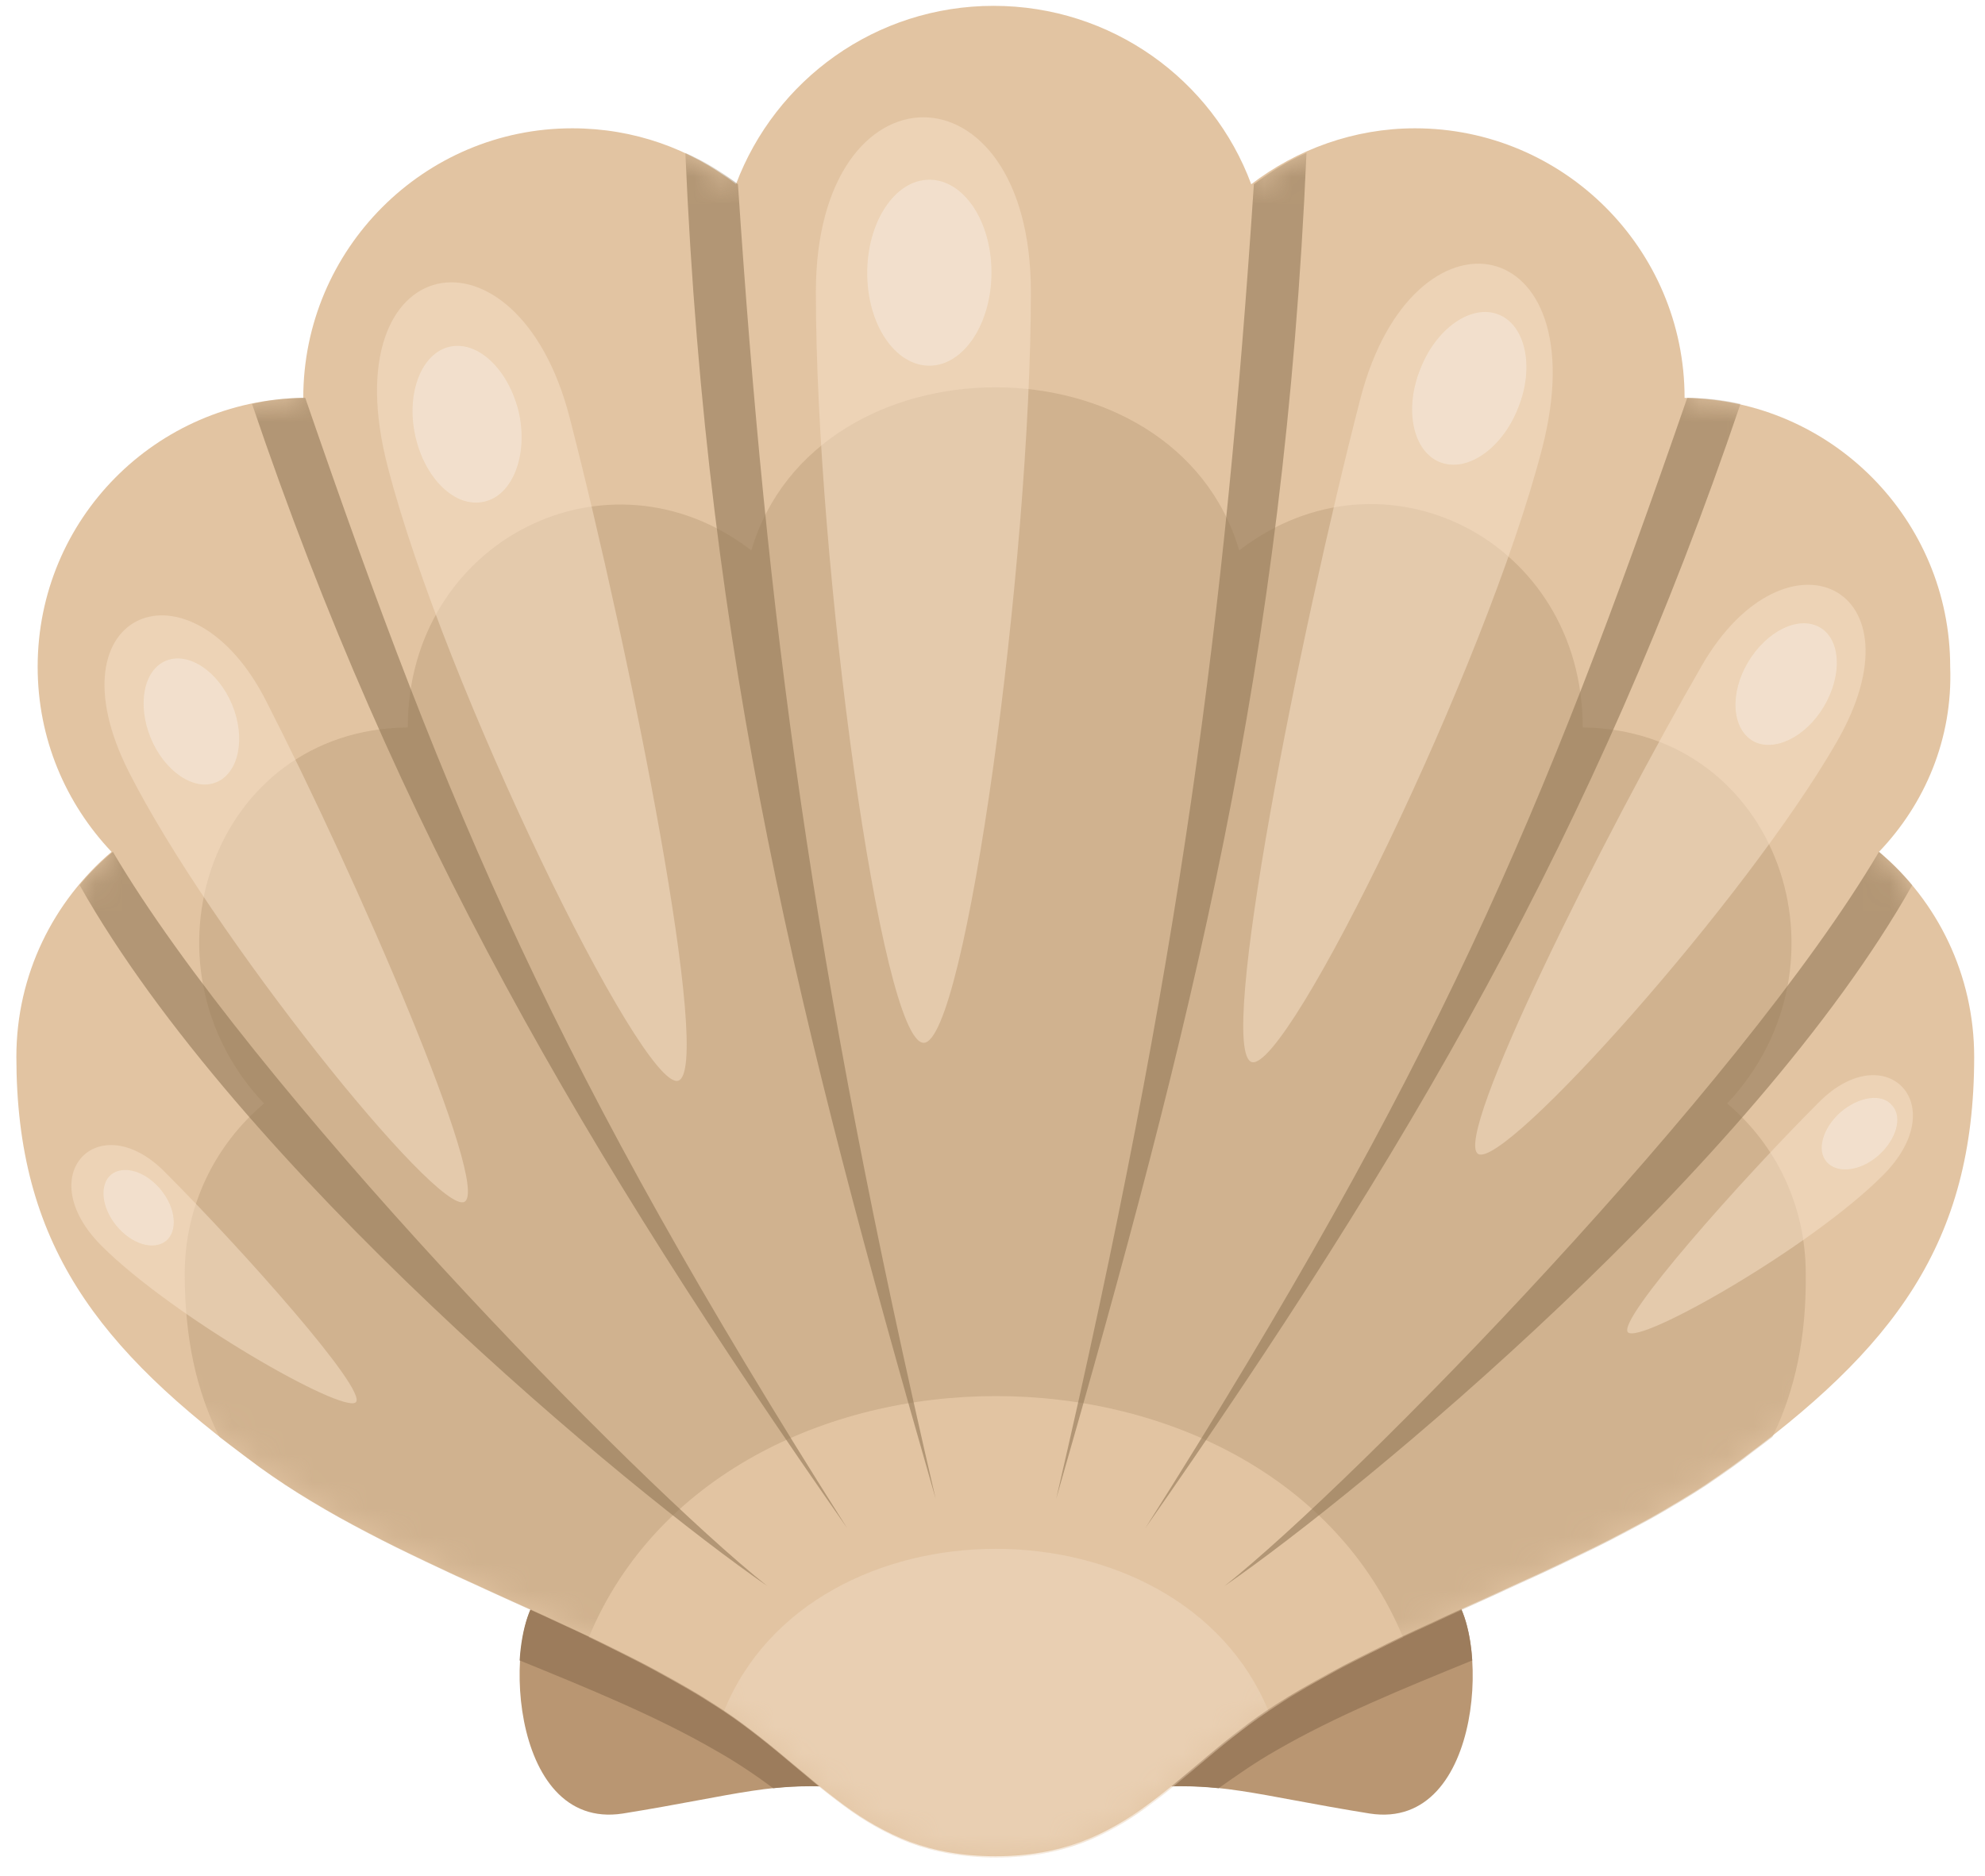 <svg width="73" height="69" viewBox="0 0 73 69" fill="none" xmlns="http://www.w3.org/2000/svg">
<g filter="url(#filter0_ii_11399_9732)">
<path fill-rule="evenodd" clip-rule="evenodd" d="M22.904 66.702C27.164 66.016 28.461 65.478 31.399 65.771C30.395 63.47 22.39 56.64 19.991 58.5C18.448 59.724 18.644 67.363 22.904 66.702ZM50.372 66.702C46.112 66.016 44.815 65.478 41.853 65.771C42.881 63.47 50.862 56.64 53.261 58.5C54.828 59.724 54.632 67.363 50.372 66.702Z" fill="#B99672"/>
<g filter="url(#filter1_f_11399_9732)">
<path fill-rule="evenodd" clip-rule="evenodd" d="M28.437 65.771C29.343 65.674 30.249 65.674 31.4 65.771C30.396 63.47 22.39 56.64 19.991 58.5C19.502 58.892 19.183 59.896 19.11 61.071C21.631 62.099 24.153 63.127 26.307 64.376C27.091 64.817 27.776 65.282 28.437 65.771ZM54.143 61.071C51.621 62.099 49.1 63.127 46.945 64.376C46.162 64.817 45.476 65.306 44.815 65.771C43.91 65.674 43.004 65.674 41.853 65.771C42.881 63.47 50.862 56.64 53.261 58.5C53.751 58.892 54.069 59.896 54.143 61.071Z" fill="#9C7C5C"/>
</g>
<path fill-rule="evenodd" clip-rule="evenodd" d="M69.101 31.331C71.255 33.142 72.602 35.86 72.602 38.871C72.602 45.726 69.664 49.594 63.666 53.952C58.794 57.502 51.964 59.484 46.92 62.692C43.15 65.115 41.51 68.273 36.614 68.273C31.718 68.273 30.077 65.115 26.283 62.692C21.264 59.484 14.434 57.502 9.537 53.952C3.564 49.594 0.602 45.726 0.602 38.871C0.602 35.835 1.973 33.142 4.102 31.331C2.413 29.544 1.385 27.169 1.385 24.525C1.385 19.09 5.743 14.708 11.153 14.634C11.153 9.175 15.584 4.719 21.044 4.719C23.32 4.719 25.401 5.478 27.066 6.776C28.51 2.932 32.207 0.215 36.54 0.215C40.874 0.215 44.595 2.932 46.015 6.776C47.679 5.503 49.785 4.719 52.037 4.719C57.496 4.719 61.952 9.151 61.952 14.634C67.362 14.708 71.72 19.114 71.72 24.525C71.818 27.169 70.79 29.568 69.101 31.331Z" fill="#E2C4A2"/>
<mask id="mask0_11399_9732" style="mask-type:alpha" maskUnits="userSpaceOnUse" x="0" y="0" width="73" height="69">
<path fill-rule="evenodd" clip-rule="evenodd" d="M69.101 31.331C71.255 33.142 72.602 35.86 72.602 38.871C72.602 45.726 69.664 49.594 63.666 53.952C58.794 57.502 51.964 59.484 46.92 62.692C43.15 65.115 41.51 68.273 36.614 68.273C31.718 68.273 30.077 65.115 26.283 62.692C21.264 59.484 14.434 57.502 9.537 53.952C3.564 49.594 0.602 45.726 0.602 38.871C0.602 35.835 1.973 33.142 4.102 31.331C2.413 29.544 1.385 27.169 1.385 24.525C1.385 19.09 5.743 14.708 11.153 14.634C11.153 9.175 15.584 4.719 21.044 4.719C23.32 4.719 25.401 5.478 27.066 6.776C28.51 2.932 32.207 0.215 36.54 0.215C40.874 0.215 44.595 2.932 46.015 6.776C47.679 5.503 49.785 4.719 52.037 4.719C57.496 4.719 61.952 9.151 61.952 14.634C67.362 14.708 71.72 19.114 71.72 24.525C71.818 27.169 70.79 29.568 69.101 31.331Z" fill="#E2C4A2"/>
</mask>
<g mask="url(#mask0_11399_9732)">
<g filter="url(#filter2_f_11399_9732)">
<path fill-rule="evenodd" clip-rule="evenodd" d="M65.183 52.851C64.694 53.218 64.204 53.61 63.69 53.977C58.818 57.527 51.988 59.51 46.945 62.717C43.175 65.141 41.534 68.299 36.638 68.299C31.742 68.299 30.102 65.141 26.307 62.717C21.288 59.51 14.458 57.527 9.562 53.977C9.047 53.585 8.558 53.218 8.068 52.851C7.211 51.137 6.795 49.203 6.795 46.853C6.795 44.331 7.921 42.103 9.708 40.586C4.861 35.469 7.799 26.827 14.996 26.754C14.996 19.899 22.341 16.178 27.629 20.241C30.004 12.261 43.199 12.236 45.574 20.241C50.886 16.153 58.206 19.874 58.206 26.754C65.404 26.852 68.342 35.469 63.519 40.586C65.306 42.103 66.408 44.331 66.408 46.853C66.432 49.203 66.016 51.137 65.183 52.851Z" fill="#D0B28F"/>
</g>
<g filter="url(#filter3_f_11399_9732)">
<path fill-rule="evenodd" clip-rule="evenodd" d="M51.596 60.217C49.956 61.001 48.365 61.808 46.945 62.739C43.175 65.162 41.535 68.32 36.638 68.32C31.742 68.32 30.102 65.162 26.307 62.739C24.887 61.833 23.296 61.001 21.655 60.217C26.576 48.392 46.676 48.392 51.596 60.217Z" fill="#E2C4A2"/>
</g>
<g style="mix-blend-mode:screen" opacity="0.5" filter="url(#filter4_f_11399_9732)">
<path fill-rule="evenodd" clip-rule="evenodd" d="M46.651 62.933C43.077 65.332 41.412 68.319 36.638 68.319C31.864 68.319 30.2 65.332 26.625 62.933C29.857 54.977 43.371 54.977 46.651 62.933Z" fill="#EFD9C1"/>
</g>
<g style="mix-blend-mode:multiply" opacity="0.6" filter="url(#filter5_f_11399_9732)">
<path fill-rule="evenodd" clip-rule="evenodd" d="M4.151 31.33C3.711 31.697 3.294 32.113 2.927 32.554C8.778 42.934 23.149 54.832 28.217 58.333C23.32 54.44 9.243 39.971 4.151 31.33ZM27.139 6.775C26.552 6.334 25.891 5.918 25.205 5.624C26.013 24.352 29.416 37.744 34.41 55.126C29.832 35.418 28.192 22.614 27.139 6.775ZM11.226 14.633C10.566 14.633 9.904 14.707 9.268 14.854C14.58 30.546 21.509 42.395 31.154 56.203C20.431 39.286 16.539 30.056 11.226 14.633ZM69.101 31.33C69.541 31.697 69.957 32.113 70.325 32.554C64.474 42.934 50.103 54.832 45.035 58.333C49.932 54.44 64.008 39.971 69.101 31.33ZM46.113 6.775C46.7 6.334 47.361 5.918 48.047 5.624C47.239 24.352 43.836 37.744 38.842 55.126C43.42 35.418 45.06 22.614 46.113 6.775ZM62.05 14.633C62.711 14.633 63.372 14.707 64.008 14.854C58.696 30.546 51.768 42.395 42.122 56.203C52.821 39.286 56.713 30.056 62.05 14.633Z" fill="#927857"/>
</g>
<g style="mix-blend-mode:screen" opacity="0.5" filter="url(#filter6_f_11399_9732)">
<path fill-rule="evenodd" clip-rule="evenodd" d="M69.223 43.252C66.604 45.871 60.337 49.446 59.871 49.005C59.431 48.564 64.082 43.35 66.898 40.534C69.346 38.086 71.867 40.632 69.223 43.252ZM37.912 10.74C37.912 20.655 35.512 38.355 33.97 38.355C32.403 38.355 30.004 20.655 30.004 10.74C30.004 2.172 37.912 2.172 37.912 10.74ZM14.262 17.179C16.343 25.233 23.614 40.094 24.936 39.751C26.258 39.384 23.174 23.985 20.946 15.343C19.012 7.876 12.157 9.125 14.262 17.179ZM4.739 28.392C7.75 34.34 16.074 44.696 17.078 44.206C18.082 43.692 13.063 32.186 9.807 25.821C7.04 20.313 1.728 22.442 4.739 28.392ZM3.735 45.822C6.355 48.442 12.622 52.016 13.087 51.575C13.528 51.135 8.877 45.92 6.061 43.105C3.638 40.657 1.116 43.203 3.735 45.822ZM56.713 16.494C54.632 24.548 47.361 39.408 46.039 39.065C44.717 38.698 47.802 23.299 50.03 14.657C51.964 7.191 58.794 8.439 56.713 16.494ZM67.534 27.314C64.205 33.092 55.342 43.007 54.363 42.444C53.384 41.881 59.015 30.668 62.589 24.474C65.674 19.137 70.864 21.561 67.534 27.314Z" fill="#F7E1C9"/>
</g>
<g style="mix-blend-mode:screen" opacity="0.3" filter="url(#filter7_f_11399_9732)">
<path fill-rule="evenodd" clip-rule="evenodd" d="M34.177 13.45C35.441 13.45 36.462 11.903 36.462 10.018C36.462 8.133 35.441 6.61 34.177 6.61C32.913 6.61 31.893 8.157 31.893 10.042C31.893 11.927 32.913 13.45 34.177 13.45Z" fill="white"/>
<path fill-rule="evenodd" clip-rule="evenodd" d="M55.103 11.565C56.099 11.951 56.44 13.498 55.832 14.996C55.249 16.495 53.961 17.389 52.964 17.002C51.968 16.616 51.627 15.069 52.235 13.571C52.818 12.072 54.106 11.178 55.103 11.565Z" fill="white"/>
<path fill-rule="evenodd" clip-rule="evenodd" d="M66.915 23.069C67.692 23.503 67.765 24.808 67.085 25.969C66.404 27.129 65.213 27.684 64.46 27.25C63.682 26.79 63.609 25.485 64.29 24.349C64.97 23.213 66.137 22.634 66.915 23.069Z" fill="white"/>
<path fill-rule="evenodd" clip-rule="evenodd" d="M69.588 40.663C69.977 41.097 69.734 41.919 69.078 42.499C68.421 43.079 67.571 43.176 67.182 42.741C66.793 42.306 67.036 41.484 67.692 40.904C68.373 40.324 69.223 40.203 69.588 40.663Z" fill="white"/>
<path fill-rule="evenodd" clip-rule="evenodd" d="M16.557 12.749C15.512 12.966 14.929 14.441 15.269 16.012C15.609 17.582 16.727 18.694 17.797 18.453C18.841 18.235 19.425 16.761 19.085 15.19C18.72 13.619 17.602 12.531 16.557 12.749Z" fill="white"/>
<path fill-rule="evenodd" clip-rule="evenodd" d="M6.106 24.301C5.28 24.639 5.037 25.92 5.547 27.153C6.058 28.385 7.151 29.11 7.953 28.772C8.78 28.434 9.047 27.153 8.537 25.92C8.026 24.688 6.933 23.963 6.106 24.301Z" fill="white"/>
<path fill-rule="evenodd" clip-rule="evenodd" d="M4.089 43.2C3.652 43.563 3.725 44.408 4.284 45.085C4.843 45.762 5.645 46.004 6.106 45.641C6.544 45.279 6.471 44.433 5.912 43.756C5.353 43.079 4.551 42.838 4.089 43.2Z" fill="white"/>
</g>
</g>
</g>
<defs>
<filter id="filter0_ii_11399_9732" x="0.602" y="-0.785" width="72" height="70.059" filterUnits="userSpaceOnUse" color-interpolation-filters="sRGB">
<feFlood flood-opacity="0" result="BackgroundImageFix"/>
<feBlend mode="normal" in="SourceGraphic" in2="BackgroundImageFix" result="shape"/>
<feColorMatrix in="SourceAlpha" type="matrix" values="0 0 0 0 0 0 0 0 0 0 0 0 0 0 0 0 0 0 127 0" result="hardAlpha"/>
<feOffset dy="-1"/>
<feGaussianBlur stdDeviation="0.5"/>
<feComposite in2="hardAlpha" operator="arithmetic" k2="-1" k3="1"/>
<feColorMatrix type="matrix" values="0 0 0 0 0.584 0 0 0 0 0.412 0 0 0 0 0.255 0 0 0 0.6 0"/>
<feBlend mode="normal" in2="shape" result="effect1_innerShadow_11399_9732"/>
<feColorMatrix in="SourceAlpha" type="matrix" values="0 0 0 0 0 0 0 0 0 0 0 0 0 0 0 0 0 0 127 0" result="hardAlpha"/>
<feOffset dy="1"/>
<feGaussianBlur stdDeviation="1"/>
<feComposite in2="hardAlpha" operator="arithmetic" k2="-1" k3="1"/>
<feColorMatrix type="matrix" values="0 0 0 0 1 0 0 0 0 1 0 0 0 0 1 0 0 0 0.7 0"/>
<feBlend mode="normal" in2="effect1_innerShadow_11399_9732" result="effect2_innerShadow_11399_9732"/>
</filter>
<filter id="filter1_f_11399_9732" x="17.11" y="56.183" width="39.033" height="11.588" filterUnits="userSpaceOnUse" color-interpolation-filters="sRGB">
<feFlood flood-opacity="0" result="BackgroundImageFix"/>
<feBlend mode="normal" in="SourceGraphic" in2="BackgroundImageFix" result="shape"/>
<feGaussianBlur stdDeviation="1" result="effect1_foregroundBlur_11399_9732"/>
</filter>
<filter id="filter2_f_11399_9732" x="4.795" y="12.247" width="63.614" height="58.052" filterUnits="userSpaceOnUse" color-interpolation-filters="sRGB">
<feFlood flood-opacity="0" result="BackgroundImageFix"/>
<feBlend mode="normal" in="SourceGraphic" in2="BackgroundImageFix" result="shape"/>
<feGaussianBlur stdDeviation="1" result="effect1_foregroundBlur_11399_9732"/>
</filter>
<filter id="filter3_f_11399_9732" x="19.655" y="49.349" width="33.941" height="20.972" filterUnits="userSpaceOnUse" color-interpolation-filters="sRGB">
<feFlood flood-opacity="0" result="BackgroundImageFix"/>
<feBlend mode="normal" in="SourceGraphic" in2="BackgroundImageFix" result="shape"/>
<feGaussianBlur stdDeviation="1" result="effect1_foregroundBlur_11399_9732"/>
</filter>
<filter id="filter4_f_11399_9732" x="24.625" y="54.966" width="24.026" height="15.354" filterUnits="userSpaceOnUse" color-interpolation-filters="sRGB">
<feFlood flood-opacity="0" result="BackgroundImageFix"/>
<feBlend mode="normal" in="SourceGraphic" in2="BackgroundImageFix" result="shape"/>
<feGaussianBlur stdDeviation="1" result="effect1_foregroundBlur_11399_9732"/>
</filter>
<filter id="filter5_f_11399_9732" x="-0.073" y="2.624" width="73.397" height="58.709" filterUnits="userSpaceOnUse" color-interpolation-filters="sRGB">
<feFlood flood-opacity="0" result="BackgroundImageFix"/>
<feBlend mode="normal" in="SourceGraphic" in2="BackgroundImageFix" result="shape"/>
<feGaussianBlur stdDeviation="1.5" result="effect1_foregroundBlur_11399_9732"/>
</filter>
<filter id="filter6_f_11399_9732" x="0.625" y="2.314" width="71.725" height="51.299" filterUnits="userSpaceOnUse" color-interpolation-filters="sRGB">
<feFlood flood-opacity="0" result="BackgroundImageFix"/>
<feBlend mode="normal" in="SourceGraphic" in2="BackgroundImageFix" result="shape"/>
<feGaussianBlur stdDeviation="1" result="effect1_foregroundBlur_11399_9732"/>
</filter>
<filter id="filter7_f_11399_9732" x="2.806" y="5.61" width="67.969" height="41.199" filterUnits="userSpaceOnUse" color-interpolation-filters="sRGB">
<feFlood flood-opacity="0" result="BackgroundImageFix"/>
<feBlend mode="normal" in="SourceGraphic" in2="BackgroundImageFix" result="shape"/>
<feGaussianBlur stdDeviation="0.5" result="effect1_foregroundBlur_11399_9732"/>
</filter>
</defs>
</svg>
